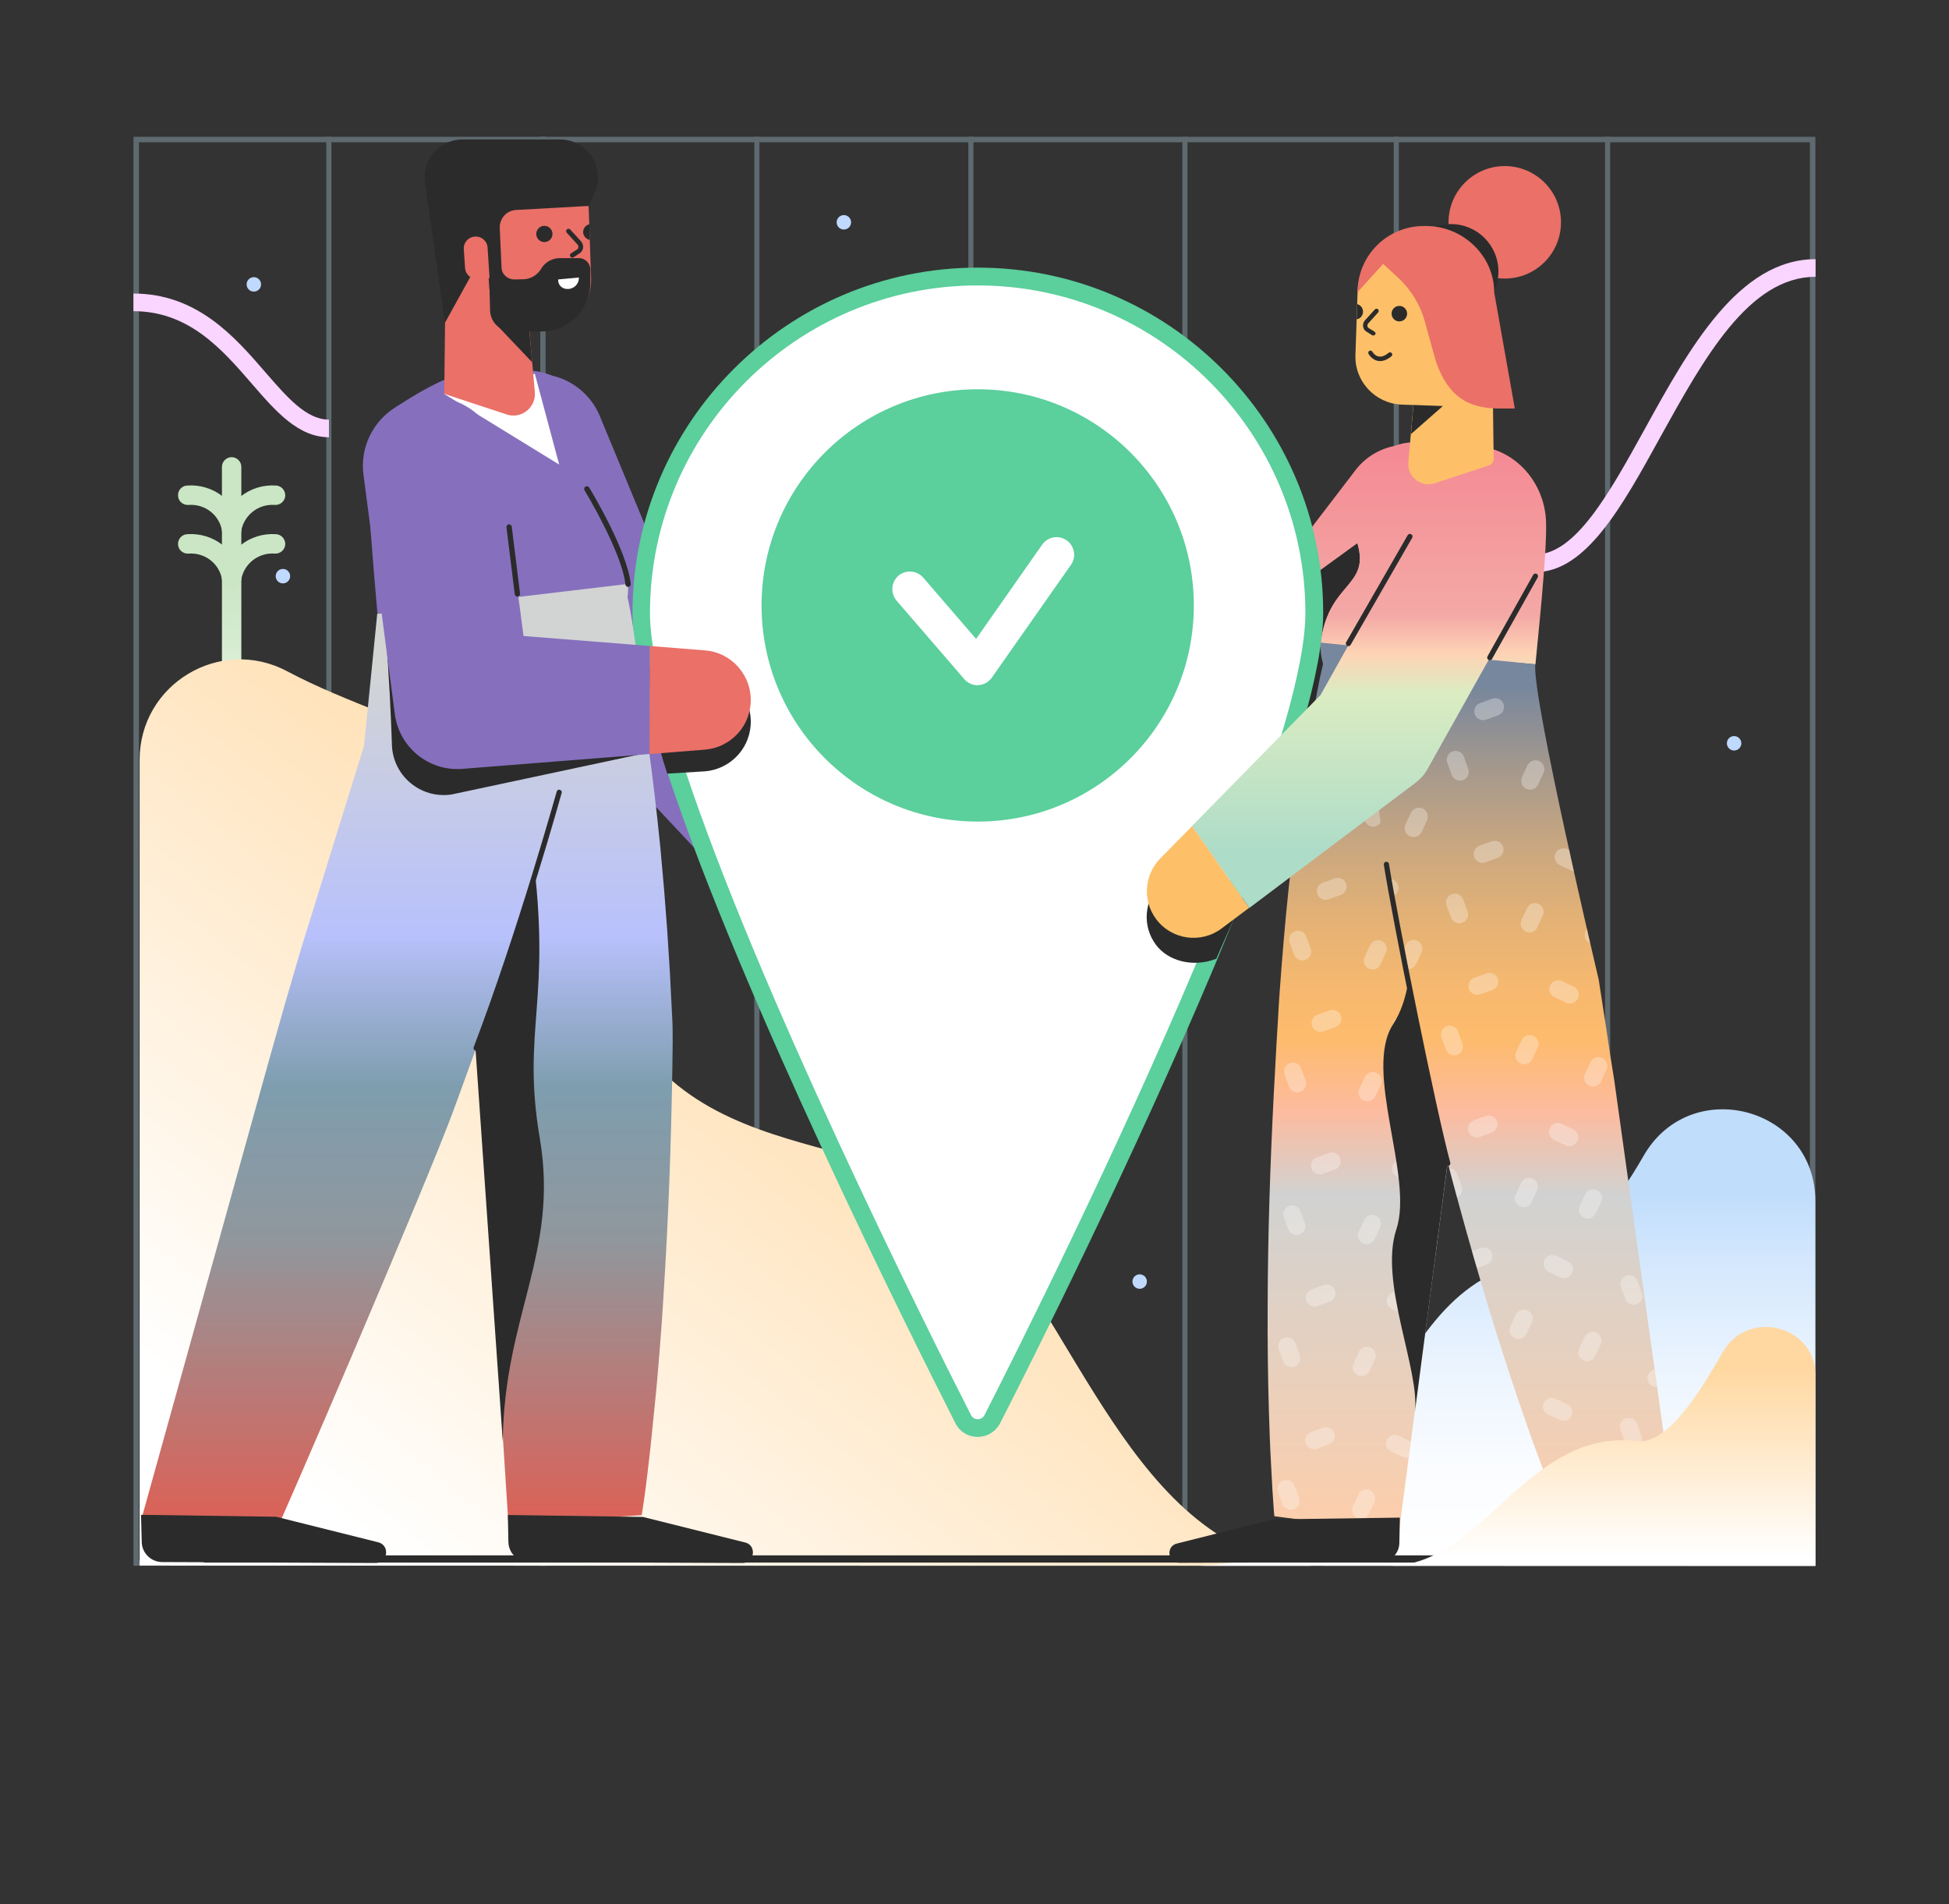 <?xml version="1.0" encoding="iso-8859-1"?>
<!-- Generator: Adobe Illustrator 23.0.2, SVG Export Plug-In . SVG Version: 6.00 Build 0)  -->
<svg version="1.1" id="Layer_1" xmlns="http://www.w3.org/2000/svg" xmlns:xlink="http://www.w3.org/1999/xlink" x="0px" y="0px"
	 viewBox="0 0 1105.6 1080" style="enable-background:new 0 0 1105.6 1080;" xml:space="preserve">
<rect x="0" y="0" width="1105.6" height="1080" fill="#333333" stroke="none"/>
<g style="opacity:0.3;">
	<g>
		<path style="fill:#C4ECFE;" d="M1026.7,80.7V885H78.8V80.7H1026.7 M1029.8,77.6H75.7v810.5h954.1L1029.8,77.6L1029.8,77.6z"/>
	</g>
	<g>
		<g>
			<g>
				<rect x="306.5" y="77.6" style="fill:#C4ECFE;" width="2.9" height="810.5"/>
			</g>
			<g>
				<rect x="427.9" y="77.6" style="fill:#C4ECFE;" width="2.9" height="810.5"/>
			</g>
			<g>
				<rect x="306.5" y="77.6" style="fill:#C4ECFE;" width="2.9" height="810.5"/>
			</g>
			<g>
				<rect x="185.1" y="77.6" style="fill:#C4ECFE;" width="2.9" height="810.5"/>
			</g>
			<g>
				<rect x="549.3" y="77.6" style="fill:#C4ECFE;" width="2.9" height="810.5"/>
			</g>
			<g>
				<rect x="670.7" y="77.6" style="fill:#C4ECFE;" width="2.9" height="810.5"/>
			</g>
			<g>
				<rect x="790.6" y="77.6" style="fill:#C4ECFE;" width="2.9" height="810.5"/>
			</g>
			<g>
				<rect x="910.5" y="77.6" style="fill:#C4ECFE;" width="2.9" height="810.5"/>
			</g>
		</g>
	</g>
</g>
<g>
	<path style="fill:#F9D5FF;" d="M871,324.5v-10c22.7,0,41.9-34.7,62.2-71.5c24.8-45,53-96,96.7-96v10c-37.8,0-63.3,46.2-88,90.8
		C920.2,287.3,899.6,324.5,871,324.5z"/>
	<g>
		<path style="fill:#F9D5FF;" d="M186.6,248c-17.4,0-30.2-14.7-43.7-30.3c-16.7-19.3-35.6-41.2-67.2-41.2v-10
			c36.2,0,57.6,24.7,74.8,44.6c12.5,14.4,23.3,26.9,36.1,26.9V248z"/>
	</g>
</g>
<g>
	<circle style="fill:#BFD9FF;" cx="160.5" cy="326.8" r="4.1"/>
	<circle style="fill:#BFD9FF;" cx="646.5" cy="726.9" r="4.1"/>
	<circle style="fill:#BFD9FF;" cx="983.7" cy="421.6" r="4.1"/>
	<circle style="fill:#BFD9FF;" cx="478.7" cy="126.1" r="4.1"/>
	<circle style="fill:#BFD9FF;" cx="144" cy="161.3" r="4.1"/>
	<circle style="fill:#BFD9FF;" cx="511.7" cy="657.5" r="3.8"/>
</g>
<g>
	<g>
		<g>
			
				<linearGradient id="SVGID_1_" gradientUnits="userSpaceOnUse" x1="-6241.218" y1="1132.7" x2="-6241.218" y2="969.3" gradientTransform="matrix(-1 0 0 -1 -6109.818 1392)">
				<stop  offset="0.259" style="stop-color:#CAE6C4"/>
				<stop  offset="0.477" style="stop-color:#CDE7C7"/>
				<stop  offset="0.654" style="stop-color:#D6ECD1"/>
				<stop  offset="0.817" style="stop-color:#E5F3E2"/>
				<stop  offset="0.97" style="stop-color:#FBFDFA"/>
				<stop  offset="0.996" style="stop-color:#FFFFFF"/>
			</linearGradient>
			<path style="fill:url(#SVGID_1_);" d="M131.4,422.7c-3,0-5.5-2.5-5.5-5.5V264.8c0-3,2.5-5.5,5.5-5.5s5.5,2.5,5.5,5.5v152.4
				C136.9,420.2,134.4,422.7,131.4,422.7z"/>
		</g>
	</g>
	<g>
		<path style="fill:#CAE6C4;" d="M131.4,305.9c-2.6,0-5-1.9-5.4-4.6c-1.5-9.2-9.7-15.6-19.1-14.9c-3,0.2-5.7-2-5.9-5.1
			s2-5.7,5.1-5.9c15-1.1,28.3,9.2,30.7,24.1c0.5,3-1.5,5.8-4.5,6.3C132,305.9,131.7,305.9,131.4,305.9z"/>
	</g>
	<g>
		<path style="fill:#CAE6C4;" d="M131.4,305.9c-0.3,0-0.6,0-0.9-0.1c-3-0.5-5-3.3-4.5-6.3c2.5-14.8,15.7-25.2,30.7-24.1
			c3,0.2,5.3,2.9,5.1,5.9s-2.9,5.3-5.9,5.1c-9.3-0.7-17.5,5.7-19.1,14.9C136.4,304,134,305.9,131.4,305.9z"/>
	</g>
	<g>
		<path style="fill:#CAE6C4;" d="M131.4,333.5c-2.6,0-5-1.9-5.4-4.6c-1.5-9.2-9.7-15.6-19.1-14.9c-3,0.2-5.7-2-5.9-5.1
			c-0.2-3,2-5.7,5.1-5.9c15-1.1,28.3,9.2,30.7,24.1c0.5,3-1.5,5.8-4.5,6.3C132,333.5,131.7,333.5,131.4,333.5z"/>
	</g>
	<g>
		<path style="fill:#CAE6C4;" d="M131.4,333.5c-0.3,0-0.6,0-0.9-0.1c-3-0.5-5-3.3-4.5-6.3c2.5-14.8,15.7-25.2,30.7-24.1
			c3,0.2,5.3,2.9,5.1,5.9s-2.9,5.3-5.9,5.1c-9.3-0.7-17.5,5.7-19.1,14.9C136.4,331.6,134,333.5,131.4,333.5z"/>
	</g>
</g>
<linearGradient id="SVGID_2_" gradientUnits="userSpaceOnUse" x1="-2.355" y1="893.06" x2="-317.445" y2="506.358" gradientTransform="matrix(1 0 0 -1 536.474 1392)">
	<stop  offset="0" style="stop-color:#FFD8A1"/>
	<stop  offset="0.996" style="stop-color:#FFFFFF"/>
</linearGradient>
<path style="fill:url(#SVGID_2_);" d="M743.9,888.1c-101.7-6.6-135-145.7-194.3-200.6c-59.3-54.9-187.5-15.6-215.3-165.4
	c-18.6-100.1-102-104.5-171.5-141.4c-37.9-20.1-83.6,7.3-83.6,50.3v457L743.9,888.1L743.9,888.1z"/>
<linearGradient id="SVGID_3_" gradientUnits="userSpaceOnUse" x1="-3838.506" y1="716.443" x2="-3838.506" y2="512.398" gradientTransform="matrix(-1 0 0 -1 -2983.756 1392)">
	<stop  offset="0" style="stop-color:#C0DDFC"/>
	<stop  offset="0.186" style="stop-color:#D3E7FD"/>
	<stop  offset="0.488" style="stop-color:#EBF4FE"/>
	<stop  offset="0.766" style="stop-color:#FAFCFF"/>
	<stop  offset="0.996" style="stop-color:#FFFFFF"/>
</linearGradient>
<path style="fill:url(#SVGID_3_);" d="M679.7,888.1c99.7,0,96.5-151.2,183.2-171.2c34.6-8,53.5-33.6,69.5-61.4
	c26.7-46.3,97.4-27.6,97.4,25.9v206.8L679.7,888.1L679.7,888.1z"/>
<rect x="115.6" y="882.2" style="fill:#2B2B2B;" width="862.2" height="4.1"/>
<path style="fill:#8670BD;" d="M340.3,236.1l57.3,138.4L392,365l81.8,119.3c8.8,12.8,5.5,30.4-7.3,39.2c-11.7,8-27.2,6-36.5-4
	l-98.9-105.6c-2.1-2.2-3.6-4.7-4.7-7.3l-0.9-2.2L268.2,266c-8.3-19.9,1.2-42.8,21.1-51C309.2,206.7,332.1,216.2,340.3,236.1z"/>
<g>
	
		<linearGradient id="SVGID_4_" gradientUnits="userSpaceOnUse" x1="722.443" y1="822.332" x2="722.443" y2="596.067" gradientTransform="matrix(1 0 0 -1 0 1080)">
		<stop  offset="0" style="stop-color:#F48B94"/>
		<stop  offset="0.405" style="stop-color:#F4A9A6"/>
		<stop  offset="0.499" style="stop-color:#FED3B5"/>
		<stop  offset="0.599" style="stop-color:#DBECC2"/>
		<stop  offset="1" style="stop-color:#ADDCC8"/>
	</linearGradient>
	<path style="fill:url(#SVGID_4_);" d="M820.4,259.8c-16.1-12.3-39.2-9.2-51.5,6.9l-57,74.5l-72.4-7.8c-12.2-1.3-24.1,6-28.1,18.1
		c-4.6,14,3,29,16.9,33.6l92.6,30.6c12.4,4.1,26.5,0.2,34.8-10.7l2.2-2.8l69.4-90.8C839.6,295.3,836.5,272.2,820.4,259.8z"/>
	<path style="fill:#2B2B2B;" d="M749.7,361.6c5.1-31.4,27.5-29.1,20.3-53.5l-47.5,34.5v51l6.3,28.1l27.8-11.6L749.7,361.6z"/>
</g>
<g>
	<g>
		<path style="fill:#FFFFFF;" d="M745.5,347.7c0,34.5-20.5,97.2-48,165.9c-4.2,10.5-8.6,21.3-13.1,32
			c-44.6,106.1-100.6,218.3-121.5,259.3c-3.5,6.8-13.2,6.8-16.6,0C518.1,749.4,425.4,563.6,384,438.8c-6.6-19.9-11.9-38.3-15.4-54.3
			c-3.1-14.3-4.9-26.7-4.9-36.7c0-105.4,85.5-190.9,190.9-190.9S745.5,242.3,745.5,347.7z"/>
		<path style="fill:#5BCF9C;" d="M554.6,815C554.5,815,554.5,815,554.6,815c-5.5,0-10.3-3-12.7-7.9
			c-27.6-54.4-121.1-241.7-162.6-366.8c-6.9-20.9-12.1-39.3-15.5-54.8c-3.4-15.6-5-27.9-5-37.8c0-108,87.9-195.9,195.9-195.9
			s195.9,87.8,195.9,195.8c0,31.2-16.3,87.6-48.4,167.8c-4.7,11.8-9,22.3-13.1,32.1c-46.7,111-104.9,226.8-121.7,259.6
			C564.9,812,560,815,554.6,815z M554.6,161.9c-102.5,0-185.9,83.4-185.9,185.9c0,9.1,1.6,20.8,4.8,35.6
			c3.3,15.2,8.4,33.3,15.3,53.8c41.3,124.4,134.4,311.2,162,365.4c1.1,2.1,3,2.4,3.8,2.4c1.7,0,3.1-0.9,3.9-2.4
			c16.7-32.8,74.8-148.3,121.3-259c4.1-9.8,8.4-20.2,13.1-31.9c31.6-79,47.6-134.2,47.6-164C740.5,245.2,657.1,161.9,554.6,161.9z"
			/>
	</g>
	<path style="fill:#2B2B2B;" d="M702.8,514.1c-4.2,10.5-8.2,18.9-12.8,29.7c-13.4,5.2-27.4,1.2-34.2-7.8c-8-10.6-6.8-25.3,2.3-34.5
		l18.1-18.4L702.8,514.1z"/>
	<path style="fill:#2B2B2B;" d="M425.8,411.6c-1.1,14-12.3,24.8-25.9,25.9l-21.4,1.3c-6.6-19.9-10-38-10-54.3v-5.7l31.4,2.5
		C415.4,382.4,427,396,425.8,411.6z"/>
	<ellipse style="fill:#5BCF9C;" cx="554.617" cy="343.397" rx="122.603" ry="122.603"/>
	<g>
		<path style="fill:#FFFFFF;" d="M554.6,388.7c-2.9,0-5.7-1.3-7.6-3.5l-38.4-44.5c-3.6-4.2-3.1-10.5,1-14.1c4.2-3.6,10.5-3.1,14.1,1
			l30,34.8l37.5-53.5c3.2-4.5,9.4-5.6,13.9-2.4s5.6,9.4,2.4,13.9l-44.9,64c-1.8,2.5-4.6,4.1-7.7,4.2
			C554.9,388.7,554.8,388.7,554.6,388.7z"/>
	</g>
</g>
<g>
	
		<linearGradient id="SVGID_5_" gradientUnits="userSpaceOnUse" x1="813.036" y1="1134.332" x2="813.036" y2="908.067" gradientTransform="matrix(1 0 0 -1 0 1392)">
		<stop  offset="0" style="stop-color:#F48B94"/>
		<stop  offset="0.405" style="stop-color:#F4A9A6"/>
		<stop  offset="0.499" style="stop-color:#FED3B5"/>
		<stop  offset="0.599" style="stop-color:#DBECC2"/>
		<stop  offset="1" style="stop-color:#ADDCC8"/>
	</linearGradient>
	<path style="fill:url(#SVGID_5_);" d="M749,366.9c3.3-37,28.6-33.1,21-58.8c-7.6-25.7,6.7-59.6,35.1-57.1c21.9,1.9,23.5,1.2,32.8,2
		c22.5,2,38.1,21.2,39.1,42.3c0.8,18.1-5.3,72.9-6,81.5L749,366.9z"/>
	<g>
		<g>
			
				<linearGradient id="XMLID_2_" gradientUnits="userSpaceOnUse" x1="786.338" y1="1003" x2="786.338" y2="519.658" gradientTransform="matrix(1 0 0 -1 0 1392)">
				<stop  offset="0" style="stop-color:#77879D"/>
				<stop  offset="0.089" style="stop-color:#A1978E"/>
				<stop  offset="0.188" style="stop-color:#C9A780"/>
				<stop  offset="0.279" style="stop-color:#E5B275"/>
				<stop  offset="0.358" style="stop-color:#F7B96F"/>
				<stop  offset="0.415" style="stop-color:#FDBB6D"/>
				<stop  offset="0.499" style="stop-color:#FDBB9F"/>
				<stop  offset="0.599" style="stop-color:#D1D2D1"/>
				<stop  offset="1" style="stop-color:#FECEAA"/>
			</linearGradient>
			<path id="XMLID_130_" style="fill:url(#XMLID_2_);" d="M853.6,400.3l-14.5,117.3l-7.2,58.7c-2.4,19.6-4.7,39.1-7.4,58.6
				l-31,234.4l-70.6-9.3c-0.5-5-0.7-10-1.1-15c-0.3-5-0.5-10-0.8-15l-0.4-7.5c-0.1-2.5-0.2-5-0.3-7.5l-0.5-14.9
				c-0.6-19.9-0.8-39.8-0.7-59.6c0.1-39.7,1.4-79.2,3.4-118.6c0.5-9.8,1.1-19.7,1.6-29.5l0.9-14.8l0.4-7.4l0.5-7.4l1.1-14.7
				c0.4-4.9,0.8-9.8,1.2-14.7c0.8-9.8,1.8-19.6,2.8-29.4c2.1-19.6,4.6-39.1,7.5-58.5c3-19.4,7.4-49.6,12-68.9L853.6,400.3z"/>
		</g>
		<g>
			<g style="opacity:0.3;">
				<g>
					<g>
						<g>
							<g>
								<path style="fill:#FFFFFF;" d="M745.4,822c-2,0-4-1.3-4.7-3.3c-1-2.6,0.4-5.5,3-6.4l6.8-2.5c2.6-1,5.5,0.4,6.4,3
									c1,2.6-0.4,5.5-3,6.4l-6.8,2.5C746.6,821.9,746,822,745.4,822z"/>
							</g>
							<g>
								<path style="fill:#FFFFFF;" d="M772,861.5c-0.7,0-1.4-0.1-2.1-0.5c-2.5-1.2-3.6-4.1-2.4-6.6l3.1-6.7
									c1.2-2.5,4.1-3.6,6.6-2.4c2.5,1.2,3.6,4.1,2.4,6.6l-3.1,6.7C775.7,860.4,773.9,861.5,772,861.5z"/>
							</g>
							<g>
								<path style="fill:#FFFFFF;" d="M732.2,856.3c-2,0-4-1.3-4.7-3.3l-2.5-6.8c-1-2.6,0.4-5.5,3-6.4c2.6-1,5.5,0.4,6.4,3l2.5,6.8
									c1,2.6-0.4,5.5-3,6.4C733.4,856.2,732.8,856.3,732.2,856.3z"/>
							</g>
						</g>
					</g>
					<g>
						<g>
							<g>
								<path style="fill:#FFFFFF;" d="M800.3,817.5l-1.2,9.2c-0.4,0.1-0.8,0.2-1.2,0.2c-0.7,0-1.4-0.2-2.1-0.5l-6.7-3.1
									c-2.5-1.2-3.6-4.1-2.4-6.6c1.2-2.5,4.1-3.6,6.6-2.4l6.7,3.1C800.1,817.4,800.2,817.5,800.3,817.5z"/>
							</g>
						</g>
					</g>
				</g>
				<g>
					<g>
						<g>
							<g>
								<path style="fill:#FFFFFF;" d="M748.7,666.2c-2,0-4-1.3-4.7-3.3c-1-2.6,0.4-5.5,3-6.4l6.8-2.5c2.6-1,5.5,0.4,6.4,3
									c1,2.6-0.4,5.5-3,6.4l-6.8,2.5C749.9,666.1,749.3,666.2,748.7,666.2z"/>
							</g>
							<g>
								<path style="fill:#FFFFFF;" d="M775.3,705.7c-0.7,0-1.4-0.1-2.1-0.5c-2.5-1.2-3.6-4.1-2.4-6.6l3.1-6.7
									c1.2-2.5,4.1-3.6,6.6-2.4c2.5,1.2,3.6,4.1,2.4,6.6l-3.1,6.7C779,704.6,777.2,705.7,775.3,705.7z"/>
							</g>
							<g>
								<path style="fill:#FFFFFF;" d="M735.5,700.5c-2,0-4-1.3-4.7-3.3l-2.5-6.8c-1-2.6,0.4-5.5,3-6.4c2.6-1,5.5,0.4,6.4,3l2.5,6.8
									c1,2.6-0.4,5.5-3,6.4C736.7,700.4,736.1,700.5,735.5,700.5z"/>
							</g>
						</g>
						<g>
							<g>
								<path style="fill:#FFFFFF;" d="M745.7,741.1c-2,0-4-1.3-4.7-3.3c-0.9-2.6,0.4-5.5,3-6.4l6.9-2.5c2.6-0.9,5.5,0.4,6.4,3
									s-0.4,5.5-3,6.4l-6.9,2.5C746.8,741,746.3,741.1,745.7,741.1z"/>
							</g>
							<g>
								<path style="fill:#FFFFFF;" d="M772.3,780.5c-0.7,0-1.4-0.2-2.1-0.5c-2.5-1.2-3.6-4.2-2.4-6.7l3.1-6.6
									c1.2-2.5,4.2-3.6,6.7-2.4c2.5,1.2,3.6,4.2,2.4,6.7l-3.1,6.6C776,779.4,774.2,780.5,772.3,780.5z"/>
							</g>
							<g>
								<path style="fill:#FFFFFF;" d="M732.6,775.4c-2,0-4-1.3-4.7-3.3l-2.5-6.9c-0.9-2.6,0.4-5.5,3-6.4s5.5,0.4,6.4,3l2.5,6.9
									c0.9,2.6-0.4,5.5-3,6.4C733.7,775.3,733.2,775.4,732.6,775.4z"/>
							</g>
						</g>
					</g>
					<g>
						<g>
							<g>
								<path style="fill:#FFFFFF;" d="M801.2,671.1c-0.7,0-1.4-0.2-2.1-0.5l-6.6-3.1c-2.5-1.2-3.6-4.2-2.4-6.7
									c1.2-2.5,4.2-3.6,6.7-2.4l6.6,3.1c2.5,1.2,3.6,4.2,2.4,6.7C804.9,670,803.1,671.1,801.2,671.1z"/>
							</g>
							<g>
								<path style="fill:#FFFFFF;" d="M814.6,637.3c-0.7,0-1.4-0.2-2.1-0.5c-2.5-1.2-3.6-4.2-2.4-6.7l3.1-6.6
									c1.2-2.5,4.2-3.6,6.7-2.4c2.5,1.2,3.6,4.2,2.4,6.7l-3.1,6.6C818.3,636.2,816.5,637.3,814.6,637.3z"/>
							</g>
						</g>
						<g>
							<g>
								<path style="fill:#FFFFFF;" d="M798.2,746c-0.7,0-1.4-0.2-2.1-0.5l-6.6-3.1c-2.5-1.2-3.6-4.2-2.4-6.7
									c1.2-2.5,4.2-3.6,6.7-2.4l6.6,3.1c2.5,1.2,3.6,4.2,2.4,6.7C801.9,744.9,800.1,746,798.2,746z"/>
							</g>
							<g>
								<path style="fill:#FFFFFF;" d="M816.4,695.9l-2,15.4c-0.8,0.6-1.8,0.9-2.8,0.9c-0.7,0-1.4-0.2-2.1-0.5
									c-2.5-1.2-3.6-4.2-2.4-6.7l3.1-6.6C811.3,696.1,814,695,816.4,695.9z"/>
							</g>
						</g>
					</g>
				</g>
				<g>
					<g>
						<g>
							<g>
								<path style="fill:#FFFFFF;" d="M752,510.4c-2,0-4-1.3-4.7-3.3c-0.9-2.6,0.4-5.5,3-6.4l6.9-2.5c2.6-0.9,5.5,0.4,6.4,3
									s-0.4,5.5-3,6.4l-6.9,2.5C753.1,510.3,752.6,510.4,752,510.4z"/>
							</g>
							<g>
								<path style="fill:#FFFFFF;" d="M778.6,549.9c-0.7,0-1.4-0.1-2.1-0.5c-2.5-1.2-3.6-4.1-2.4-6.6l3.1-6.7
									c1.2-2.5,4.1-3.6,6.6-2.4c2.5,1.2,3.6,4.1,2.4,6.6l-3.1,6.7C782.3,548.8,780.5,549.9,778.6,549.9z"/>
							</g>
							<g>
								<path style="fill:#FFFFFF;" d="M738.8,544.7c-2,0-4-1.3-4.7-3.3l-2.5-6.8c-1-2.6,0.4-5.5,3-6.4c2.6-1,5.5,0.4,6.4,3l2.5,6.8
									c1,2.6-0.4,5.5-3,6.4C740,544.6,739.4,544.7,738.8,544.7z"/>
							</g>
						</g>
						<g>
							<g>
								<path style="fill:#FFFFFF;" d="M749,585.3c-2,0-4-1.3-4.7-3.3c-0.9-2.6,0.4-5.5,3-6.4l6.9-2.5c2.6-0.9,5.5,0.4,6.4,3
									s-0.4,5.5-3,6.4l-6.9,2.5C750.1,585.2,749.6,585.3,749,585.3z"/>
							</g>
							<g>
								<path style="fill:#FFFFFF;" d="M775.6,624.7c-0.7,0-1.4-0.2-2.1-0.5c-2.5-1.2-3.6-4.2-2.4-6.7l3.1-6.6
									c1.2-2.5,4.2-3.6,6.7-2.4c2.5,1.2,3.6,4.2,2.4,6.7l-3.1,6.6C779.3,623.6,777.5,624.7,775.6,624.7z"/>
							</g>
							<g>
								<path style="fill:#FFFFFF;" d="M735.9,619.6c-2,0-4-1.3-4.7-3.3l-2.5-6.9c-0.9-2.6,0.4-5.5,3-6.4s5.5,0.4,6.4,3l2.5,6.9
									c0.9,2.6-0.4,5.5-3,6.4C737,619.5,736.5,619.6,735.9,619.6z"/>
							</g>
						</g>
					</g>
					<g>
						<g>
							<g>
								<path style="fill:#FFFFFF;" d="M804.5,515.3c-0.7,0-1.4-0.2-2.1-0.5l-6.6-3.1c-2.5-1.2-3.6-4.2-2.4-6.7
									c1.2-2.5,4.2-3.6,6.7-2.4l6.6,3.1c2.5,1.2,3.6,4.2,2.4,6.7C808.2,514.2,806.4,515.3,804.5,515.3z"/>
							</g>
							<g>
								<path style="fill:#FFFFFF;" d="M817.9,481.5c-0.7,0-1.4-0.2-2.1-0.5c-2.5-1.2-3.6-4.2-2.4-6.7l3.1-6.6
									c1.2-2.5,4.2-3.6,6.7-2.4s3.6,4.2,2.4,6.7l-3.1,6.6C821.6,480.4,819.8,481.5,817.9,481.5z"/>
							</g>
							<g>
								<path style="fill:#FFFFFF;" d="M839.5,514l-0.4,3.6l-0.8,6.8l-1.5-4.1C835.9,517.8,837.1,515,839.5,514z"/>
							</g>
						</g>
						<g>
							<g>
								<path style="fill:#FFFFFF;" d="M801.5,590.2c-0.7,0-1.4-0.2-2.1-0.5l-6.6-3.1c-2.5-1.2-3.6-4.2-2.4-6.7
									c1.2-2.5,4.2-3.6,6.7-2.4l6.6,3.1c2.5,1.2,3.6,4.2,2.4,6.7C805.2,589.1,803.4,590.2,801.5,590.2z"/>
							</g>
							<g>
								<path style="fill:#FFFFFF;" d="M814.9,556.4c-0.7,0-1.4-0.2-2.1-0.5c-2.5-1.2-3.6-4.2-2.4-6.7l3.1-6.6
									c1.2-2.5,4.2-3.6,6.7-2.4c2.5,1.2,3.6,4.2,2.4,6.7l-3.1,6.6C818.6,555.3,816.8,556.4,814.9,556.4z"/>
							</g>
						</g>
					</g>
				</g>
				<g>
					<g>
						<g>
							<g>
								<path style="fill:#FFFFFF;" d="M789.1,385.5l-2.7,5.7c-0.8,1.8-2.7,2.9-4.5,2.9c-0.7,0-1.4-0.1-2.1-0.5
									c-2.5-1.2-3.6-4.1-2.4-6.6l1.8-3.8L789.1,385.5z"/>
							</g>
						</g>
						<g>
							<g>
								<path style="fill:#FFFFFF;" d="M752.3,429.5c-2,0-4-1.3-4.7-3.3c-0.9-2.6,0.4-5.5,3-6.4l6.9-2.5c2.6-0.9,5.5,0.4,6.4,3
									s-0.4,5.5-3,6.4l-6.9,2.5C753.4,429.4,752.9,429.5,752.3,429.5z"/>
							</g>
							<g>
								<path style="fill:#FFFFFF;" d="M778.9,468.9c-0.7,0-1.4-0.2-2.1-0.5c-2.5-1.2-3.6-4.2-2.4-6.7l3.1-6.6
									c1.2-2.5,4.2-3.6,6.7-2.4s3.6,4.2,2.4,6.7l-3.1,6.6C782.6,467.8,780.8,468.9,778.9,468.9z"/>
							</g>
							<g>
								<path style="fill:#FFFFFF;" d="M740.9,463.5c-0.6,0.2-1.1,0.3-1.7,0.3c-1.2,0-2.3-0.4-3.2-1.1c0.7-5.2,1.4-10.4,2.2-15.5
									c1.4,0.5,2.6,1.5,3.1,3l2.5,6.9C744.8,459.7,743.5,462.6,740.9,463.5z"/>
							</g>
						</g>
					</g>
					<g>
						<g>
							<g>
								<path style="fill:#FFFFFF;" d="M804.8,434.4c-0.7,0-1.4-0.2-2.1-0.5l-6.6-3.1c-2.5-1.2-3.6-4.2-2.4-6.7s4.2-3.6,6.7-2.4
									l6.6,3.1c2.5,1.2,3.6,4.2,2.4,6.7C808.5,433.3,806.7,434.4,804.8,434.4z"/>
							</g>
							<g>
								<path style="fill:#FFFFFF;" d="M824.7,393.7l-1.8,4c-0.8,1.8-2.6,2.9-4.5,2.9c-0.7,0-1.4-0.1-2.1-0.4
									c-2.5-1.1-3.6-4.1-2.5-6.6l1-2.2L824.7,393.7z"/>
							</g>
							<g>
								<path style="fill:#FFFFFF;" d="M848.5,441.5l-0.8,6.7c-0.5,0.4-1,0.8-1.6,1s-1.2,0.3-1.7,0.3c-2,0-4-1.2-4.7-3.3l-2.5-6.8
									c-1-2.6,0.4-5.5,3-6.4c2.6-1,5.5,0.4,6.4,3L848.5,441.5z"/>
							</g>
						</g>
					</g>
				</g>
			</g>
		</g>
	</g>
	<path style="fill:#2B2B2B;" d="M794.1,472c4.9,31.7,13.4,82.5-3.8,108.9s11.8,86.4,1.8,116.4s13.6,80.1,10.5,103.6l27.1-206.3
		L794.1,472z"/>
	<g>
		<g>
			
				<linearGradient id="XMLID_3_" gradientUnits="userSpaceOnUse" x1="846.8" y1="1003" x2="846.8" y2="519.658" gradientTransform="matrix(1 0 0 -1 0 1392)">
				<stop  offset="0" style="stop-color:#77879D"/>
				<stop  offset="0.089" style="stop-color:#A1978E"/>
				<stop  offset="0.188" style="stop-color:#C9A780"/>
				<stop  offset="0.279" style="stop-color:#E5B275"/>
				<stop  offset="0.358" style="stop-color:#F7B96F"/>
				<stop  offset="0.415" style="stop-color:#FDBB6D"/>
				<stop  offset="0.499" style="stop-color:#FDBB9F"/>
				<stop  offset="0.599" style="stop-color:#D1D2D1"/>
				<stop  offset="1" style="stop-color:#FECEAA"/>
			</linearGradient>
			<path id="XMLID_129_" style="fill:url(#XMLID_3_);" d="M915.7,612.7c-1.6-9.5-3-19-4.4-28.5l-4.4-28.5c0,0-37.8-159.6-36-178.9
				l-121.7-12.3c-1.3,15.3,10.1,35.1,28.3,45.8l0.3,4.9l1.2,14.4c0.4,4.8,0.9,9.6,1.4,14.4c0.6,4.8,1,9.6,1.7,14.3
				c2.3,19.1,5.1,38.2,8.3,57.1l1.2,7.1l1.3,7.1l2.5,14.2c1.8,9.5,3.5,18.9,5.5,28.4l2.9,14.2l3.1,14.1c2,9.4,4.1,18.8,6.5,28.2
				c9.3,37.5,19.5,74.8,30.7,112c5.7,18.6,11.6,37.1,17.9,55.6l4.8,13.8l2.4,6.9l2.6,6.9c1.7,4.6,3.4,9.2,5.1,13.8
				c1.8,4.6,3.5,9.2,5.5,13.7l62.1-32.6L915.7,612.7z"/>
		</g>
		<g>
			<g style="opacity:0.3;">
				<g>
					<g>
						<g>
							<g>
								<path style="fill:#FFFFFF;" d="M886.9,805.9c-0.7,0-1.4-0.1-2.1-0.5l-6.7-3.1c-2.5-1.2-3.6-4.1-2.4-6.6
									c1.2-2.5,4.1-3.6,6.6-2.4l6.7,3.1c2.5,1.2,3.6,4.1,2.4,6.6C890.6,804.8,888.8,805.9,886.9,805.9z"/>
							</g>
							<g>
								<path style="fill:#FFFFFF;" d="M940,786.7c-0.2,0-0.3,0-0.5,0c-2,0-4-1.3-4.7-3.3c-0.9-2.6,0.4-5.5,3-6.4l0.8-0.3L940,786.7
									z"/>
							</g>
							<g>
								<path style="fill:#FFFFFF;" d="M900.3,772.1c-0.7,0-1.4-0.2-2.1-0.5c-2.5-1.2-3.6-4.2-2.4-6.7l3.1-6.6
									c1.2-2.5,4.2-3.6,6.7-2.4c2.5,1.2,3.6,4.2,2.4,6.7l-3.1,6.6C904,771,902.2,772.1,900.3,772.1z"/>
							</g>
							<g>
								<path style="fill:#FFFFFF;" d="M926.4,821.1c-2,0-4-1.3-4.7-3.3l-2.5-6.9c-0.9-2.6,0.4-5.5,3-6.4s5.5,0.4,6.4,3l2.5,6.9
									c0.9,2.6-0.4,5.5-3,6.4C927.5,821,927,821.1,926.4,821.1z"/>
							</g>
						</g>
						<g>
							<g>
								<path style="fill:#FFFFFF;" d="M904.9,837.5l-1.3,2.7l-10,5.2c-1.4-1.4-1.8-3.7-0.9-5.6l3.1-6.6c1.2-2.5,4.2-3.6,6.7-2.4
									S906.1,835,904.9,837.5z"/>
							</g>
						</g>
					</g>
				</g>
				<g>
					<g>
						<g>
							<g>
								<path style="fill:#FFFFFF;" d="M837.7,645.2c-2,0-4-1.3-4.7-3.3c-1-2.6,0.4-5.5,3-6.4l6.8-2.5c2.6-1,5.5,0.4,6.4,3
									c1,2.6-0.4,5.5-3,6.4l-6.8,2.5C838.9,645.1,838.3,645.2,837.7,645.2z"/>
							</g>
							<g>
								<path style="fill:#FFFFFF;" d="M864.3,684.7c-0.7,0-1.4-0.1-2.1-0.5c-2.5-1.2-3.6-4.1-2.4-6.6l3.1-6.7
									c1.2-2.5,4.1-3.6,6.6-2.4c2.5,1.2,3.6,4.1,2.4,6.6l-3.1,6.7C868,683.6,866.2,684.7,864.3,684.7z"/>
							</g>
							<g>
								<path style="fill:#FFFFFF;" d="M826.5,679.1c-1.5-5.5-2.9-10.9-4.4-16.4c2,0,3.9,1.3,4.6,3.3l2.5,6.8
									C830.1,675.3,828.9,678,826.5,679.1z"/>
							</g>
						</g>
						<g>
							<g>
								<path style="fill:#FFFFFF;" d="M843.3,717.3l-5.5,2c-0.9-3.2-1.9-6.4-2.8-9.6l4.9-1.8c2.6-0.9,5.5,0.4,6.4,3
									C847.2,713.5,845.9,716.4,843.3,717.3z"/>
							</g>
							<g>
								<path style="fill:#FFFFFF;" d="M861.3,759.5c-0.7,0-1.4-0.2-2.1-0.5c-2.5-1.2-3.6-4.2-2.4-6.7l3.1-6.6
									c1.2-2.5,4.2-3.6,6.7-2.4c2.5,1.2,3.6,4.2,2.4,6.7l-3.1,6.6C865,758.4,863.2,759.5,861.3,759.5z"/>
							</g>
						</g>
					</g>
					<g>
						<g>
							<g>
								<path style="fill:#FFFFFF;" d="M890.2,650.1c-0.7,0-1.4-0.2-2.1-0.5l-6.6-3.1c-2.5-1.2-3.6-4.2-2.4-6.7
									c1.2-2.5,4.2-3.6,6.7-2.4l6.6,3.1c2.5,1.2,3.6,4.2,2.4,6.7C893.9,649,892.1,650.1,890.2,650.1z"/>
							</g>
							<g>
								<path style="fill:#FFFFFF;" d="M903.6,616.3c-0.7,0-1.4-0.2-2.1-0.5c-2.5-1.2-3.6-4.2-2.4-6.7l3.1-6.6
									c1.2-2.5,4.2-3.6,6.7-2.4c2.5,1.2,3.6,4.2,2.4,6.7l-3.1,6.6C907.3,615.2,905.5,616.3,903.6,616.3z"/>
							</g>
						</g>
						<g>
							<g>
								<path style="fill:#FFFFFF;" d="M887.2,725c-0.7,0-1.4-0.2-2.1-0.5l-6.6-3.1c-2.5-1.2-3.6-4.2-2.4-6.7
									c1.2-2.5,4.2-3.6,6.7-2.4l6.6,3.1c2.5,1.2,3.6,4.2,2.4,6.7C890.9,723.9,889.1,725,887.2,725z"/>
							</g>
							<g>
								<path style="fill:#FFFFFF;" d="M900.6,691.2c-0.7,0-1.4-0.2-2.1-0.5c-2.5-1.2-3.6-4.2-2.4-6.7l3.1-6.6
									c1.2-2.5,4.2-3.6,6.7-2.4c2.5,1.2,3.6,4.2,2.4,6.7l-3.1,6.6C904.3,690.1,902.5,691.2,900.6,691.2z"/>
							</g>
							<g>
								<path style="fill:#FFFFFF;" d="M926.7,740.1c-2,0-4-1.3-4.7-3.3l-2.5-6.8c-1-2.6,0.4-5.5,3-6.4c2.6-1,5.5,0.4,6.4,3l2.5,6.8
									c1,2.6-0.4,5.5-3,6.4C927.9,740,927.3,740.1,926.7,740.1z"/>
							</g>
						</g>
					</g>
				</g>
				<g>
					<g>
						<g>
							<g>
								<path style="fill:#FFFFFF;" d="M792.9,505.7c-0.7,1.5-2.1,2.5-3.7,2.8c-0.6-3.6-1.2-7.2-1.7-10.8l3,1.4
									C793,500.2,794.1,503.2,792.9,505.7z"/>
							</g>
							<g>
								<path style="fill:#FFFFFF;" d="M841,489.4c-2,0-4-1.3-4.7-3.3c-0.9-2.6,0.4-5.5,3-6.4l6.9-2.5c2.6-0.9,5.5,0.4,6.4,3
									s-0.4,5.5-3,6.4l-6.9,2.5C842.1,489.3,841.6,489.4,841,489.4z"/>
							</g>
							<g>
								<path style="fill:#FFFFFF;" d="M801.8,474.8c-0.7,0-1.4-0.2-2.1-0.5c-2.5-1.2-3.6-4.2-2.4-6.7l3.1-6.6
									c1.2-2.5,4.2-3.6,6.7-2.4s3.6,4.2,2.4,6.7l-3.1,6.6C805.5,473.7,803.7,474.8,801.8,474.8z"/>
							</g>
							<g>
								<path style="fill:#FFFFFF;" d="M867.6,528.9c-0.7,0-1.4-0.1-2.1-0.5c-2.5-1.2-3.6-4.1-2.4-6.6l3.1-6.7
									c1.2-2.5,4.1-3.6,6.6-2.4c2.5,1.2,3.6,4.1,2.4,6.6l-3.1,6.7C871.3,527.8,869.5,528.9,867.6,528.9z"/>
							</g>
							<g>
								<path style="fill:#FFFFFF;" d="M827.8,523.7c-2,0-4-1.3-4.7-3.3l-2.5-6.8c-1-2.6,0.4-5.5,3-6.4c2.6-1,5.5,0.4,6.4,3l2.5,6.8
									c1,2.6-0.4,5.5-3,6.4C829,523.6,828.4,523.7,827.8,523.7z"/>
							</g>
						</g>
						<g>
							<g>
								<path style="fill:#FFFFFF;" d="M838,564.3c-2,0-4-1.3-4.7-3.3c-0.9-2.6,0.4-5.5,3-6.4l6.9-2.5c2.6-0.9,5.5,0.4,6.4,3
									s-0.4,5.5-3,6.4l-6.9,2.5C839.1,564.2,838.6,564.3,838,564.3z"/>
							</g>
							<g>
								<path style="fill:#FFFFFF;" d="M806.4,540.2l-3.1,6.6c-0.9,1.8-2.7,2.9-4.5,2.9c-0.7,0-1.4-0.2-2.1-0.5
									c-0.1,0-0.2-0.1-0.3-0.1c-0.3-1.8-0.7-3.5-1-5.3l-0.5-2.6l0,0l2.5-5.2c1.2-2.5,4.2-3.6,6.7-2.4
									C806.5,534.8,807.6,537.7,806.4,540.2z"/>
							</g>
							<g>
								<path style="fill:#FFFFFF;" d="M864.6,603.7c-0.7,0-1.4-0.2-2.1-0.5c-2.5-1.2-3.6-4.2-2.4-6.7l3.1-6.6
									c1.2-2.5,4.2-3.6,6.7-2.4c2.5,1.2,3.6,4.2,2.4,6.7l-3.1,6.6C868.3,602.6,866.5,603.7,864.6,603.7z"/>
							</g>
							<g>
								<path style="fill:#FFFFFF;" d="M824.9,598.6c-2,0-4-1.3-4.7-3.3l-2.5-6.9c-0.9-2.6,0.4-5.5,3-6.4s5.5,0.4,6.4,3l2.5,6.9
									c0.9,2.6-0.4,5.5-3,6.4C826,598.5,825.5,598.6,824.9,598.6z"/>
							</g>
						</g>
					</g>
					<g>
						<g>
							<g>
								<path style="fill:#FFFFFF;" d="M892.8,494.2c-0.5,0-1-0.2-1.4-0.4l-6.6-3.1c-2.5-1.2-3.6-4.2-2.4-6.7
									c1.2-2.5,4.2-3.6,6.7-2.4l1.1,0.5C891,486.3,891.9,490.3,892.8,494.2z"/>
							</g>
						</g>
						<g>
							<g>
								<path style="fill:#FFFFFF;" d="M890.5,569.2c-0.7,0-1.4-0.2-2.1-0.5l-6.6-3.1c-2.5-1.2-3.6-4.2-2.4-6.7
									c1.2-2.5,4.2-3.6,6.7-2.4l6.6,3.1c2.5,1.2,3.6,4.2,2.4,6.7C894.2,568.1,892.4,569.2,890.5,569.2z"/>
							</g>
							<g>
								<path style="fill:#FFFFFF;" d="M902.1,535c-0.1,0-0.2-0.1-0.3-0.1c-2.5-1.2-3.6-4.2-2.4-6.7l0.8-1.6
									C900.8,529.6,901.5,532.4,902.1,535z"/>
							</g>
						</g>
					</g>
				</g>
				<g>
					<g>
						<g>
							<g>
								<path style="fill:#FFFFFF;" d="M793.2,424.8c-0.8,1.8-2.6,2.9-4.5,2.9c-0.7,0-1.4-0.2-2.1-0.5l-6.6-3.1
									c-0.6-0.3-1.1-0.7-1.5-1.1l-0.5-6.2c1.4-2,4-2.8,6.3-1.8l6.6,3.1C793.3,419.3,794.4,422.3,793.2,424.8z"/>
							</g>
							<g>
								<path style="fill:#FFFFFF;" d="M841.3,408.5c-2,0-4-1.3-4.7-3.3c-0.9-2.6,0.4-5.5,3-6.4l6.9-2.5c2.6-0.9,5.5,0.4,6.4,3
									s-0.4,5.5-3,6.4l-6.9,2.5C842.4,408.4,841.9,408.5,841.3,408.5z"/>
							</g>
							<g>
								<path style="fill:#FFFFFF;" d="M802.1,393.9c-0.7,0-1.4-0.1-2.1-0.5c-2.5-1.2-3.6-4.1-2.4-6.6l3.1-6.7
									c1.2-2.5,4.1-3.6,6.6-2.4s3.6,4.1,2.4,6.6l-3.1,6.7C805.8,392.8,804,393.9,802.1,393.9z"/>
							</g>
							<g>
								<path style="fill:#FFFFFF;" d="M867.9,447.9c-0.7,0-1.4-0.2-2.1-0.5c-2.5-1.2-3.6-4.2-2.4-6.7l3.1-6.6
									c1.2-2.5,4.2-3.6,6.7-2.4s3.6,4.2,2.4,6.7l-3.1,6.6C871.6,446.8,869.8,447.9,867.9,447.9z"/>
							</g>
							<g>
								<path style="fill:#FFFFFF;" d="M828.2,442.8c-2,0-4-1.3-4.7-3.3l-2.5-6.9c-0.9-2.6,0.4-5.5,3-6.4s5.5,0.4,6.4,3l2.5,6.9
									c0.9,2.6-0.4,5.5-3,6.4C829.3,442.7,828.8,442.8,828.2,442.8z"/>
							</g>
						</g>
					</g>
				</g>
			</g>
		</g>
	</g>
	<circle style="fill:#EA7068;" cx="853.6" cy="126.1" r="31.9"/>
	<circle style="fill:#2B2B2B;" cx="823.1" cy="154" r="26.9"/>
	<g>
		<g>
			<g>
				<path id="SVGID_406_" style="fill:#FDC068;" d="M795.2,229.5l25.7,0.9c13.3,0.5,24.5-9.9,24.9-23.2l1.4-38.7
					c0.7-21.3-15.9-39.1-37.2-39.9l0,0c-21.3-0.7-39.1,15.9-39.9,37.2l-1.2,35.5C768.3,216.3,780.1,228.9,795.2,229.5z"/>
			</g>
			<g>
				<path style="fill:#2B2B2B;" d="M773.2,176.8c0,2.2-1.6,4-3.6,4.3l0.3-8.6C771.8,173,773.2,174.7,773.2,176.8z"/>
			</g>
		</g>
		<path style="fill:#FDC068;" d="M813.9,274.1l30.7-10.1c1.6-0.5,2.7-2.1,2.7-3.8l-0.9-70.5l-41-1.4l-6.5,74
			C798.2,270.4,806.1,276.7,813.9,274.1z"/>
		<g>
			<path style="fill:#2B2B2B;" d="M779,190.3c-0.2,0-0.5-0.1-0.7-0.2l-3.6-2.3c-0.9-0.7-1.4-1.8-1.5-2.9c-0.1-1.1,0.3-2.2,1-3.1
				l5.7-6.3c0.5-0.5,1.2-0.5,1.8-0.1c0.5,0.5,0.5,1.2,0.1,1.8l-5.7,6.3c-0.3,0.4-0.5,0.8-0.4,1.3c0,0.4,0.2,0.9,0.6,1.2l3.4,2.1
				c0.6,0.4,0.8,1.1,0.4,1.7C779.8,190.1,779.4,190.3,779,190.3z"/>
		</g>
		<g>
			<path style="fill:#2B2B2B;" d="M782.9,204.8c-0.4,0-0.9,0-1.3-0.1c-3.5-0.7-5.2-3.9-5.3-4c-0.3-0.6-0.1-1.4,0.5-1.7
				s1.4-0.1,1.7,0.5c0,0,1.3,2.3,3.6,2.7c1.7,0.3,3.6-0.4,5.6-2.1c0.5-0.4,1.3-0.4,1.8,0.2c0.4,0.5,0.4,1.3-0.2,1.8
				C787.1,203.9,784.9,204.8,782.9,204.8z"/>
		</g>
		<polygon style="fill:#2B2B2B;" points="801.8,229.7 818.5,230.3 800.4,246.2 		"/>
		<circle style="fill:#2B2B2B;" cx="793.8" cy="177.9" r="4.4"/>
	</g>
	<g>
		<g>
			<path style="fill:#2B2B2B;" d="M669,886.4l113.9-0.4c6,0,10.8-4.8,10.9-10.8l0.3-14.4l-72,1l-54.5,13.7
				C661.2,877.1,662.4,886.5,669,886.4z"/>
		</g>
	</g>
	<g>
		<g>
			<path style="fill:#2B2B2B;" d="M841,886.4l24-0.1l80.5-39.9c5.3-2.6,7.6-9.1,5.1-14.5l-6.1-13.1l-64.2,32.6l-19.5,18.7l-21.2,5.3
				C833.3,877.1,834.5,886.5,841,886.4z"/>
		</g>
	</g>
	<path style="fill:#FDC068;" d="M708.6,514.9L693,526.6c-11.7,8.8-28.3,6.5-37.1-5.2c-8-10.6-6.8-25.3,2.3-34.5l18.1-18.4"/>
	
		<linearGradient id="SVGID_6_" gradientUnits="userSpaceOnUse" x1="775.942" y1="1134.332" x2="775.942" y2="908.067" gradientTransform="matrix(1 0 0 -1 0 1392)">
		<stop  offset="0" style="stop-color:#F48B94"/>
		<stop  offset="0.405" style="stop-color:#F4A9A6"/>
		<stop  offset="0.499" style="stop-color:#FED3B5"/>
		<stop  offset="0.599" style="stop-color:#DBECC2"/>
		<stop  offset="1" style="stop-color:#ADDCC8"/>
	</linearGradient>
	<path style="fill:url(#SVGID_6_);" d="M676.2,468.5l78.4-79.9l-7.8,9.7L806.9,291c9.9-17.7,32.3-24,50-14.1s24,32.3,14.1,50
		l-60.1,107.3l-1.1,2c-1.7,3.1-4.1,5.7-6.7,7.7L708.7,515L676.2,468.5z"/>
	<g>
		<path style="fill:#2B2B2B;" d="M845.1,374.5c-0.2,0-0.5-0.1-0.7-0.2c-0.7-0.4-1-1.3-0.6-2l25.9-46.2c0.4-0.7,1.3-1,2-0.6
			s1,1.3,0.6,2l-25.9,46.2C846.1,374.2,845.6,374.5,845.1,374.5z"/>
	</g>
	<g>
		<path style="fill:#2B2B2B;" d="M764.9,366.5c-0.3,0-0.5-0.1-0.7-0.2c-0.7-0.4-1-1.3-0.6-2l34.9-60.7c0.4-0.7,1.3-1,2-0.6
			s1,1.3,0.6,2l-34.9,60.7C765.9,366.2,765.4,366.5,764.9,366.5z"/>
	</g>
	<path style="fill:#EA7068;" d="M770.1,165.7l14.5-16l8.5,7.8c7.2,6.7,12.5,15.2,15.1,24.7c2.9,10.4,6.3,22.8,6.5,23.3
		c7,19.7,18.4,26.2,35.7,26.2h8.9l-11.7-65.9c0-20.8-17.8-37.6-38.6-37.6h-1.2C787,128.1,770.1,144.9,770.1,165.7L770.1,165.7z"/>
	<g>
		<path style="fill:#2B2B2B;" d="M821.2,661.3c-0.7,0-1.3-0.4-1.4-1.1c-8.5-31.8-29.8-138.3-34.8-169.7c-0.1-0.8,0.4-1.6,1.2-1.7
			s1.6,0.4,1.7,1.2c5,31.4,26.3,137.8,34.8,169.5c0.2,0.8-0.3,1.6-1.1,1.8C821.5,661.3,821.3,661.3,821.2,661.3z"/>
	</g>
</g>
<g>
	<path style="fill:#8670BD;" d="M356.5,333.8c-3.5-39.4-30.4-35.2-22.3-62.6c8.1-27.3-7.2-63.4-37.4-60.8c-23.3,2.1-25,1.2-34.8,2.1
		c-9.4,0.8-28.3,12.4-35.4,17.1c-16.6,10.9-10.8,27.8-2.8,48.1c0,0-15.9-9.4-15.3-0.5c0.6,8.9,3.2,43.8,5.6,70.8L356.5,333.8z"/>
	
		<linearGradient id="SVGID_7_" gradientUnits="userSpaceOnUse" x1="313.402" y1="535" x2="313.402" y2="1013.029" gradientTransform="matrix(1 0 0 -1 0 1392)">
		<stop  offset="0" style="stop-color:#D96359"/>
		<stop  offset="0.322" style="stop-color:#90979D"/>
		<stop  offset="0.501" style="stop-color:#7E9DAE"/>
		<stop  offset="0.683" style="stop-color:#B8C1FC"/>
		<stop  offset="1" style="stop-color:#D2D4D4"/>
	</linearGradient>
	<path style="fill:url(#SVGID_7_);" d="M356,338.9c4.7,20.6,8.1,58.6,11.1,79.4s5.4,41.6,7.5,62.5l1.4,15.7l0.7,7.8l0.6,7.8
		l1.2,15.7l1,15.7l0.5,7.9l0.4,7.9l0.8,15.7c0.7,10.5,0.3,21,0.2,31.5c-0.7,42.1-2.2,84.3-4.9,126.5l-1,15.8l-1.2,15.8
		c-0.4,5.3-0.9,10.6-1.3,15.8l-0.7,7.9l-0.8,7.9l-1.6,15.8c-0.3,2.6-0.5,5.3-0.8,7.9l-0.9,7.9c-0.6,5.3-1.2,10.6-1.9,15.8
		c-0.7,5.3-1.4,10.6-2.3,15.8l-75.6,4.8l-15.9-248.4c-0.9-20.8-3.8-41.3-6.1-61.9l-7.1-61.8l-14.1-123.5L356,338.9z"/>
	<path style="fill:#2B2B2B;" d="M301.9,482.2c11.5,85.4-6.2,101.4,4.3,163.4c11,64.7-20.2,100.4-21,171.9l-20.1-289.2L301.9,482.2z"
		/>
	
		<linearGradient id="SVGID_8_" gradientUnits="userSpaceOnUse" x1="196.897" y1="535.144" x2="196.897" y2="1014.771" gradientTransform="matrix(1 0 0.017 -1 -3.395 1391.861)">
		<stop  offset="0" style="stop-color:#D96359"/>
		<stop  offset="0.322" style="stop-color:#90979D"/>
		<stop  offset="0.501" style="stop-color:#7E9DAE"/>
		<stop  offset="0.683" style="stop-color:#B8C1FC"/>
		<stop  offset="1" style="stop-color:#D2D4D4"/>
	</linearGradient>
	<path style="fill:url(#SVGID_8_);" d="M333.3,379.7c-3.8,21.5-9,42.6-14.5,63.7c-5.6,21-11.7,41.9-18.2,62.6
		c-6.5,20.8-13.6,41.4-20.8,61.9l-22.4,61.5c-15,41-97.5,232.9-102.6,242.8l-74.6-10.5L152.7,601c3-10.5,5.9-21,8.9-31.5l9.2-31.4
		L206.5,423l7.5-74.9L333.3,379.7z"/>
	
		<linearGradient id="SVGID_9_" gradientUnits="userSpaceOnUse" x1="285.158" y1="534.76" x2="285.158" y2="1013.008" gradientTransform="matrix(1 0 0 -1 0 1392)">
		<stop  offset="0" style="stop-color:#D96359"/>
		<stop  offset="0.322" style="stop-color:#90979D"/>
		<stop  offset="0.501" style="stop-color:#7E9DAE"/>
		<stop  offset="0.683" style="stop-color:#B8C1FC"/>
		<stop  offset="1" style="stop-color:#D2D4D4"/>
	</linearGradient>
	<path style="fill:url(#SVGID_9_);" d="M214,348.1c1.8,20.8,21.8,46.1,58,43.2l29.2-3.3c33-2.6,57-34.4,55-56.8L214,348.1z"/>
	<g>
		<g>
			<g>
				<path id="SVGID_402_" style="fill:#EA7068;" d="M307.4,187.6l-27.3,1c-14.1,0.5-26-10.6-26.5-24.7l-1.4-41.2
					C251.3,100,269,81,291.6,80.2l0,0c22.6-0.8,41.6,16.9,42.4,39.5l1.3,37.8C335.9,173.6,323.4,187.1,307.4,187.6z"/>
			</g>
			<g>
				<path style="fill:#2B2B2B;" d="M334.6,136.1c-2.1-0.4-3.8-2.3-3.8-4.5c0-2.1,1.5-3.9,3.5-4.4L334.6,136.1z"/>
			</g>
		</g>
		<polygon style="fill:#FFFFFF;" points="251.9,223.4 317.2,263.5 303.4,212 		"/>
		<path style="fill:#EA7068;" d="M287.5,235.1L252,223.4l0.9-78.1l43.6-1.5l6.9,78.7C304.1,231.2,295.7,237.8,287.5,235.1z"/>
		<g>
			<path style="fill:#2B2B2B;" d="M324.6,146.1c-0.4,0-0.9-0.2-1.1-0.6c-0.4-0.6-0.2-1.4,0.4-1.8l3.6-2.3c0.4-0.3,0.6-0.8,0.6-1.3
				s-0.1-1-0.5-1.4l-6.1-6.7c-0.5-0.5-0.5-1.4,0.1-1.9c0.5-0.5,1.4-0.5,1.9,0.1l6.1,6.7c0.8,0.9,1.2,2.1,1.2,3.3
				c-0.1,1.2-0.6,2.4-1.6,3.2l-0.1,0.1l-3.7,2.4C325.1,146.1,324.8,146.1,324.6,146.1z M328.3,142.4L328.3,142.4L328.3,142.4z"/>
		</g>
		<polygon style="fill:#2B2B2B;" points="300.3,187.9 282.9,185.5 301.9,205.5 		"/>
		<circle style="fill:#2B2B2B;" cx="308.8" cy="132.7" r="4.6"/>
	</g>
	<g>
		<g>
			<path style="fill:#2B2B2B;" d="M421.2,886.5L300,886c-6.3,0-11.5-5.1-11.6-11.4l-0.3-15.3l76.6,1.1l58,14.5
				C429.4,876.5,428.1,886.5,421.2,886.5z"/>
		</g>
	</g>
	<g>
		<g>
			<path style="fill:#2B2B2B;" d="M213.1,886.5L92,886c-6.3,0-11.5-5.1-11.6-11.4L80,859.2l76.6,1.1l58,14.5
				C221.3,876.5,220.1,886.5,213.1,886.5z"/>
		</g>
	</g>
	<path style="fill:#EA7068;" d="M368.5,366.4l31.4,2.5c15.5,1.2,27.1,14.8,25.9,30.4c-1.1,14-12.3,24.8-25.9,25.9l-31.5,2.5"/>
	<path style="fill:#2B2B2B;" d="M212.6,317.9c7,19,9.7,103.6,9.7,103.6c0,18.1,16.1,31.9,34,29.1l107.4-22.9
		c0,0-93.1-43.8-93.6-43.2S224,338.9,212.6,317.9z"/>
	<path style="fill:#8670BD;" d="M368.4,427.7l-106.1,8.4c-19.1,1.5-35.8-12.2-38.3-30.9l-0.4-3l-17.4-132.9
		c-2.8-21.4,12.3-41,33.6-43.8c21.4-2.8,41,12.3,43.8,33.6L301.1,392l-38.7-34l106.2,8.4"/>
	<path style="fill:#2B2B2B;" d="M292.7,119.1l41.3-2.3l3.3-7.3c6.4-14.3-4-30.4-19.7-30.4h-55.2c-13.1,0-23.2,11.6-21.3,24.6
		l11.3,79.4l23.7-42.9l1.5,23.8h0.1l0.3,12.1c0.2,6.7,5.7,12,12.4,12l16.9-0.1c15.3,0,27.6-12.4,27.6-27.6V153
		c0-3.6-2.9-6.6-6.5-6.6c-3.3,0-7.4,0-10.8,0c-4.3,0-8.4,2.3-10.6,6l-0.1,0.2c-2.2,3.6-6.1,5.8-10.3,5.8l-4.9,0.1
		c-3.9,0-7.1-3-7.2-6.8l-1-22.1C283.2,124,287.3,119.4,292.7,119.1z"/>
	<path style="fill:#FFFFFF;" d="M316.6,158.5c0,7.8,11.8,7,11.8-1.1L316.6,158.5z"/>
	<path style="fill:#EA7068;" d="M277.7,157.7l-6.7,0.5c-3.7,0.3-7-2.5-7.2-6.3l-0.7-10.5c-0.3-3.7,2.5-7,6.3-7.2l0,0
		c3.7-0.3,7,2.5,7.2,6.3L277.7,157.7z"/>
	<g>
		<path style="fill:#2B2B2B;" d="M356.3,332.9c-0.8,0-1.4-0.6-1.5-1.3c-1.9-18.3-23-53.1-23.2-53.5c-0.4-0.7-0.2-1.6,0.5-2.1
			c0.7-0.4,1.6-0.2,2.1,0.5c0.9,1.4,21.6,35.7,23.6,54.7c0.1,0.8-0.5,1.6-1.3,1.6C356.4,332.9,356.4,332.9,356.3,332.9z"/>
	</g>
	<g>
		<path style="fill:#2B2B2B;" d="M293.5,338.4c-0.7,0-1.4-0.6-1.5-1.3l-4.7-38c-0.1-0.8,0.5-1.6,1.3-1.7s1.6,0.5,1.7,1.3l4.7,38
			c0.1,0.8-0.5,1.6-1.3,1.7C293.6,338.4,293.6,338.4,293.5,338.4z"/>
	</g>
	<g>
		<path style="fill:#2B2B2B;" d="M270.1,596c-0.2,0-0.4,0-0.5-0.1c-0.8-0.3-1.2-1.2-0.9-1.9c25.1-66,46.8-144.2,47.1-145
			c0.2-0.8,1-1.3,1.8-1c0.8,0.2,1.3,1,1,1.8c-0.2,0.8-22,79.1-47.1,145.2C271.3,595.6,270.7,596,270.1,596z"/>
	</g>
</g>
<linearGradient id="SVGID_10_" gradientUnits="userSpaceOnUse" x1="-11103.641" y1="615.165" x2="-11103.641" y2="508.368" gradientTransform="matrix(-1 0 0 -1 -10194.591 1392)">
	<stop  offset="0" style="stop-color:#FFD8A1"/>
	<stop  offset="0.996" style="stop-color:#FFFFFF"/>
</linearGradient>
<path style="fill:url(#SVGID_10_);" d="M788.3,888.1c53.4,0,77.8-78.3,140.7-70.7c18.9,2.3,40-36.4,48.6-51
	c14.3-24.2,52.2-14.4,52.2,13.5v108.2H788.3z"/>
</svg>
